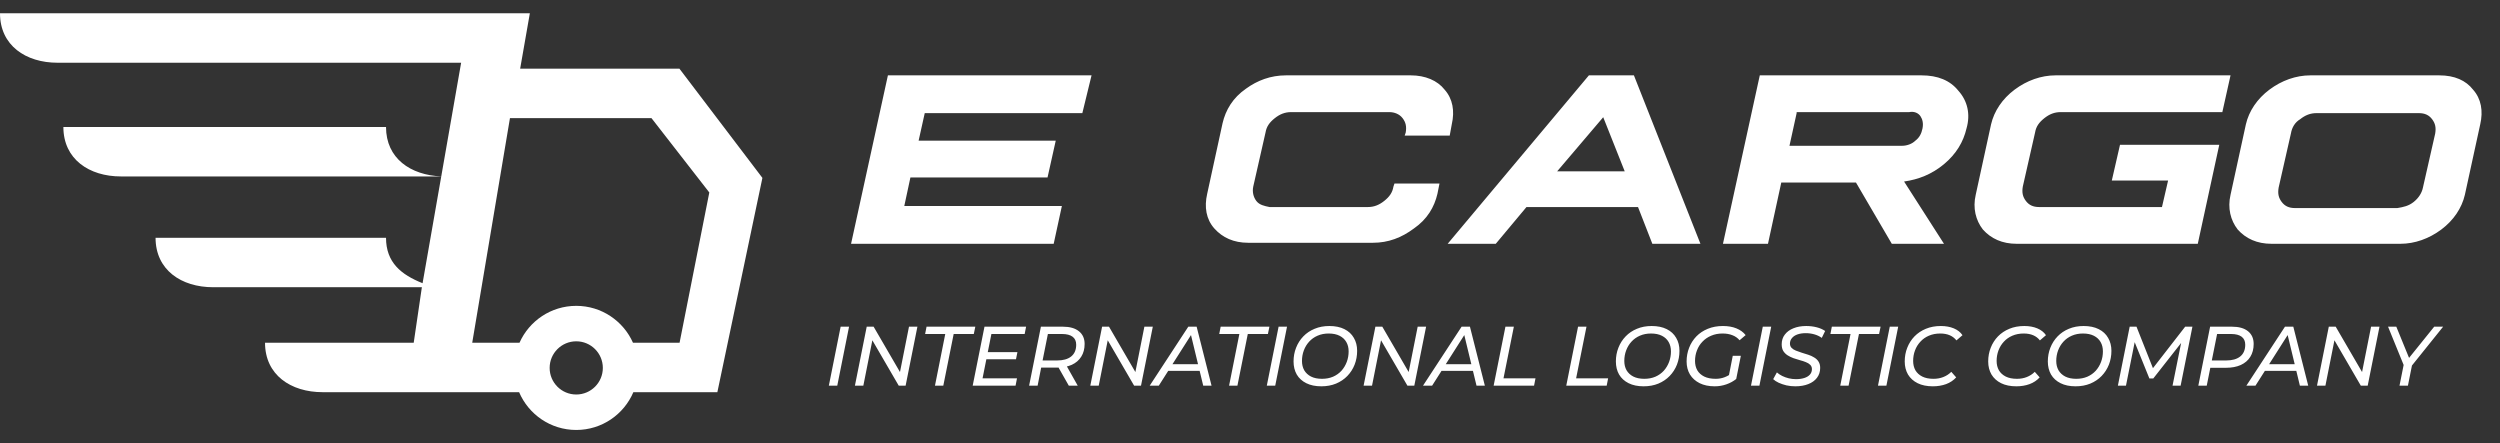 <svg width="282" height="50" viewBox="0 0 282 50" fill="none" xmlns="http://www.w3.org/2000/svg">
<rect x="0" y="0" width="282" height="50" fill="#333333" stroke="none"/>
<path fill-rule="evenodd" clip-rule="evenodd" d="M53.267 38.661L57.523 13.325H73.486L80.01 21.712L76.656 38.661H72.791H71.4C70.311 36.21 67.855 34.5 65 34.5C62.145 34.5 59.689 36.21 58.6 38.661H57.188H53.267ZM72.791 44.238H71.444C70.378 46.743 67.894 48.5 65 48.5C62.106 48.5 59.622 46.743 58.556 44.238H57.188H52.117H49.392H36.394C32.805 44.238 29.895 42.294 29.895 38.661H38.281H46.667L47.587 32.399H24.046C20.457 32.399 17.547 30.455 17.547 26.822H43.543C43.543 29.606 45.252 30.986 47.667 31.946L49.773 19.903H13.648C10.059 19.903 7.149 17.958 7.149 14.325H43.543C43.543 17.867 46.309 19.755 49.774 19.897L52.016 7.077H6.499C2.91 7.077 0 5.132 0 1.5H59.766L58.673 7.748H76.641L86 20.066L80.918 44.238H72.791ZM65 44.5C66.657 44.5 68 43.157 68 41.5C68 39.843 66.657 38.5 65 38.5C63.343 38.5 62 39.843 62 41.5C62 43.157 63.343 44.5 65 44.5Z" fill="white"/>
<g clip-path="url(#clip0_10_122)">
<path d="M123.127 8.5H100.156L96 27.5H118.856L119.779 23.239H102.003L102.695 20.015H118.163L119.087 15.87H103.619L104.311 12.761H122.088L123.127 8.5ZM145.059 8.5H159.142C160.758 8.5 162.143 9.076 162.951 10.112C163.875 11.149 164.105 12.53 163.759 14.027L163.528 15.294H158.449L158.565 14.948C158.68 14.258 158.565 13.797 158.218 13.336C157.872 12.876 157.295 12.646 156.718 12.646H145.636C144.944 12.646 144.366 12.876 143.789 13.336C143.212 13.797 142.866 14.258 142.75 14.948L141.365 21.052C141.25 21.627 141.365 22.203 141.711 22.664C142.058 23.124 142.635 23.239 143.212 23.355H154.294C154.986 23.355 155.563 23.124 156.141 22.664C156.718 22.203 157.064 21.742 157.179 21.052L157.295 20.706H162.374L162.143 21.858C161.797 23.355 160.989 24.736 159.488 25.773C158.103 26.809 156.602 27.385 154.871 27.385H140.788C139.172 27.385 137.902 26.809 136.979 25.773C136.055 24.736 135.824 23.355 136.171 21.858L137.902 13.912C138.248 12.415 139.056 11.033 140.557 9.997C141.827 9.076 143.327 8.5 145.059 8.5ZM184.306 8.5H179.227L163.297 27.5H168.723L172.186 23.355H184.768L186.384 27.5H191.809L184.306 8.5ZM175.649 19.324L180.843 13.221L183.267 19.324H175.649ZM198.504 8.5H216.743C218.59 8.5 219.975 9.076 220.898 10.227C221.937 11.379 222.284 12.876 221.822 14.488C221.476 15.985 220.668 17.367 219.282 18.518C217.897 19.67 216.396 20.245 214.78 20.476L219.282 27.5H213.395L209.355 20.591H200.928L199.428 27.5H194.349L198.504 8.5ZM202.66 12.761L201.852 16.445H214.55C215.127 16.445 215.704 16.215 216.05 15.87C216.512 15.524 216.743 15.064 216.858 14.488C216.974 13.912 216.858 13.451 216.627 13.106C216.396 12.761 215.935 12.53 215.358 12.646H202.66V12.761ZM251.604 8.5H231.864C230.248 8.5 228.632 9.076 227.247 10.112C225.862 11.149 224.939 12.53 224.592 14.027L222.861 21.973C222.514 23.47 222.861 24.852 223.669 25.888C224.592 26.924 225.862 27.5 227.478 27.5H247.91L250.334 16.33H239.137L238.213 20.361H244.562L243.87 23.355H230.018C229.325 23.355 228.863 23.124 228.517 22.664C228.171 22.203 228.055 21.742 228.171 21.052L229.556 14.948C229.671 14.258 230.018 13.797 230.595 13.336C231.172 12.876 231.749 12.646 232.442 12.646H250.68L251.604 8.5ZM275.152 8.5H260.607C258.991 8.5 257.375 9.076 255.99 10.112C254.605 11.149 253.681 12.53 253.335 14.027L251.604 21.973C251.257 23.47 251.604 24.852 252.412 25.888C253.335 26.924 254.605 27.5 256.221 27.5H270.765C272.381 27.5 273.997 26.924 275.383 25.888C276.768 24.852 277.691 23.47 278.038 21.973L279.769 14.027C280.115 12.53 279.885 11.149 278.961 10.112C278.153 9.076 276.883 8.5 275.152 8.5ZM259.453 13.451C260.03 12.991 260.607 12.761 261.3 12.761H272.843C273.536 12.761 273.997 12.991 274.344 13.451C274.69 13.912 274.806 14.373 274.69 15.064L273.305 21.167C273.189 21.742 272.843 22.318 272.266 22.779C271.689 23.239 271.112 23.355 270.419 23.47H258.876C258.183 23.47 257.721 23.239 257.375 22.779C257.029 22.318 256.913 21.858 257.029 21.167L258.414 15.064C258.529 14.373 258.876 13.797 259.453 13.451Z" fill="white"/>
</g>
<path d="M93.494 43.5L94.824 36.85H95.774L94.444 43.5H93.494ZM96.435 43.5L97.765 36.85H98.544L101.736 42.341L101.451 42.303L102.534 36.85H103.484L102.154 43.5H101.375L98.183 38.009L98.468 38.047L97.385 43.5H96.435ZM105.465 43.5L106.624 37.676H104.353L104.515 36.85H110.015L109.844 37.676H107.574L106.405 43.5H105.465ZM111.345 39.719H114.765L114.603 40.526H111.183L111.345 39.719ZM110.832 42.673H114.717L114.556 43.5H109.72L111.05 36.85H115.743L115.582 37.676H111.829L110.832 42.673ZM116.084 43.5L117.414 36.85H119.894C120.673 36.85 121.274 37.021 121.699 37.363C122.129 37.705 122.345 38.183 122.345 38.797C122.345 39.355 122.218 39.833 121.965 40.232C121.718 40.631 121.36 40.938 120.891 41.154C120.423 41.362 119.865 41.467 119.219 41.467H117.044L117.528 41.03L117.044 43.5H116.084ZM120.559 43.5L119.191 41.087H120.207L121.566 43.5H120.559ZM117.509 41.135L117.186 40.66H119.248C119.925 40.66 120.451 40.511 120.825 40.213C121.205 39.909 121.395 39.466 121.395 38.883C121.395 38.484 121.259 38.183 120.986 37.98C120.714 37.778 120.321 37.676 119.808 37.676H117.813L118.298 37.192L117.509 41.135ZM122.987 43.5L124.317 36.85H125.096L128.288 42.341L128.003 42.303L129.086 36.85H130.036L128.706 43.5H127.927L124.735 38.009L125.02 38.047L123.937 43.5H122.987ZM129.689 43.5L134.04 36.85H134.981L136.662 43.5H135.722L134.24 37.363H134.62L130.715 43.5H129.689ZM131.304 41.837L131.722 41.078H135.456L135.589 41.837H131.304ZM138.641 43.5L139.8 37.676H137.529L137.691 36.85H143.191L143.02 37.676H140.75L139.581 43.5H138.641ZM142.896 43.5L144.226 36.85H145.176L143.846 43.5H142.896ZM149.038 43.576C148.38 43.576 147.816 43.459 147.347 43.224C146.879 42.99 146.521 42.664 146.274 42.246C146.033 41.822 145.913 41.331 145.913 40.773C145.913 40.222 146.008 39.706 146.198 39.225C146.388 38.737 146.66 38.31 147.015 37.943C147.369 37.575 147.794 37.29 148.288 37.087C148.782 36.879 149.336 36.774 149.95 36.774C150.615 36.774 151.182 36.891 151.651 37.126C152.119 37.36 152.474 37.689 152.715 38.114C152.962 38.532 153.085 39.019 153.085 39.577C153.085 40.127 152.99 40.647 152.8 41.135C152.61 41.616 152.338 42.04 151.983 42.407C151.629 42.775 151.201 43.063 150.701 43.272C150.207 43.475 149.653 43.576 149.038 43.576ZM149.124 42.73C149.58 42.73 149.995 42.651 150.368 42.493C150.742 42.328 151.059 42.103 151.318 41.819C151.578 41.527 151.777 41.195 151.917 40.821C152.056 40.447 152.126 40.051 152.126 39.633C152.126 39.234 152.04 38.886 151.869 38.589C151.698 38.285 151.445 38.047 151.109 37.876C150.774 37.705 150.362 37.62 149.874 37.62C149.412 37.62 148.994 37.702 148.62 37.867C148.253 38.025 147.936 38.25 147.67 38.541C147.411 38.826 147.211 39.155 147.072 39.529C146.932 39.903 146.863 40.298 146.863 40.717C146.863 41.115 146.948 41.467 147.119 41.771C147.297 42.069 147.55 42.303 147.879 42.474C148.215 42.645 148.63 42.73 149.124 42.73ZM153.815 43.5L155.145 36.85H155.924L159.116 42.341L158.831 42.303L159.914 36.85H160.864L159.534 43.5H158.755L155.563 38.009L155.848 38.047L154.765 43.5H153.815ZM160.518 43.5L164.869 36.85H165.809L167.491 43.5H166.55L165.068 37.363H165.448L161.544 43.5H160.518ZM162.133 41.837L162.551 41.078H166.284L166.417 41.837H162.133ZM168.483 43.5L169.813 36.85H170.763L169.594 42.673H173.204L173.043 43.5H168.483ZM176.675 43.5L178.005 36.85H178.955L177.786 42.673H181.396L181.235 43.5H176.675ZM185.396 43.576C184.738 43.576 184.174 43.459 183.705 43.224C183.237 42.99 182.879 42.664 182.632 42.246C182.391 41.822 182.271 41.331 182.271 40.773C182.271 40.222 182.366 39.706 182.556 39.225C182.746 38.737 183.018 38.31 183.373 37.943C183.727 37.575 184.152 37.29 184.646 37.087C185.14 36.879 185.694 36.774 186.308 36.774C186.973 36.774 187.54 36.891 188.009 37.126C188.477 37.36 188.832 37.689 189.073 38.114C189.32 38.532 189.443 39.019 189.443 39.577C189.443 40.127 189.348 40.647 189.158 41.135C188.968 41.616 188.696 42.04 188.341 42.407C187.987 42.775 187.559 43.063 187.059 43.272C186.565 43.475 186.011 43.576 185.396 43.576ZM185.482 42.73C185.938 42.73 186.353 42.651 186.726 42.493C187.1 42.328 187.417 42.103 187.676 41.819C187.936 41.527 188.135 41.195 188.275 40.821C188.414 40.447 188.484 40.051 188.484 39.633C188.484 39.234 188.398 38.886 188.227 38.589C188.056 38.285 187.803 38.047 187.467 37.876C187.132 37.705 186.72 37.62 186.232 37.62C185.77 37.62 185.352 37.702 184.978 37.867C184.611 38.025 184.294 38.25 184.028 38.541C183.769 38.826 183.569 39.155 183.43 39.529C183.29 39.903 183.221 40.298 183.221 40.717C183.221 41.115 183.306 41.467 183.477 41.771C183.655 42.069 183.908 42.303 184.237 42.474C184.573 42.645 184.988 42.73 185.482 42.73ZM193.422 43.576C192.764 43.576 192.197 43.459 191.722 43.224C191.253 42.99 190.889 42.664 190.629 42.246C190.376 41.822 190.249 41.331 190.249 40.773C190.249 40.222 190.344 39.706 190.534 39.225C190.724 38.737 190.997 38.31 191.351 37.943C191.712 37.575 192.143 37.29 192.643 37.087C193.15 36.879 193.717 36.774 194.344 36.774C194.926 36.774 195.433 36.863 195.864 37.04C196.301 37.217 196.649 37.471 196.909 37.8L196.225 38.38C196.003 38.12 195.731 37.93 195.408 37.809C195.091 37.683 194.724 37.62 194.306 37.62C193.831 37.62 193.403 37.702 193.023 37.867C192.643 38.025 192.317 38.246 192.045 38.532C191.772 38.81 191.563 39.139 191.418 39.52C191.272 39.893 191.199 40.292 191.199 40.717C191.199 41.115 191.285 41.467 191.456 41.771C191.633 42.069 191.893 42.303 192.235 42.474C192.583 42.645 193.014 42.73 193.527 42.73C193.9 42.73 194.246 42.667 194.562 42.541C194.885 42.414 195.189 42.23 195.474 41.989L195.845 42.749C195.522 43.009 195.148 43.212 194.724 43.358C194.306 43.503 193.872 43.576 193.422 43.576ZM194.971 42.607L195.455 40.137H196.367L195.845 42.749L194.971 42.607ZM197.512 43.5L198.842 36.85H199.792L198.462 43.5H197.512ZM202.504 43.576C202.169 43.576 201.839 43.541 201.516 43.471C201.2 43.395 200.908 43.297 200.642 43.177C200.383 43.057 200.174 42.92 200.015 42.769L200.433 42.008C200.604 42.16 200.804 42.294 201.032 42.407C201.266 42.522 201.513 42.61 201.773 42.673C202.039 42.737 202.311 42.769 202.59 42.769C202.945 42.769 203.258 42.724 203.53 42.636C203.803 42.547 204.012 42.42 204.157 42.255C204.309 42.084 204.385 41.879 204.385 41.638C204.385 41.442 204.322 41.28 204.195 41.154C204.069 41.027 203.904 40.925 203.701 40.849C203.505 40.767 203.283 40.694 203.036 40.631C202.796 40.561 202.552 40.485 202.305 40.403C202.064 40.314 201.843 40.207 201.64 40.08C201.444 39.953 201.282 39.792 201.155 39.596C201.035 39.393 200.975 39.139 200.975 38.836C200.975 38.411 201.092 38.047 201.326 37.743C201.561 37.433 201.884 37.195 202.295 37.031C202.713 36.859 203.195 36.774 203.739 36.774C204.151 36.774 204.544 36.822 204.917 36.916C205.291 37.011 205.611 37.151 205.877 37.334L205.497 38.114C205.25 37.936 204.971 37.803 204.661 37.715C204.351 37.626 204.028 37.581 203.692 37.581C203.331 37.581 203.017 37.629 202.751 37.724C202.485 37.819 202.28 37.955 202.134 38.133C201.988 38.303 201.912 38.506 201.906 38.74C201.906 38.943 201.966 39.108 202.086 39.234C202.207 39.361 202.368 39.466 202.571 39.548C202.774 39.63 202.995 39.709 203.236 39.785C203.483 39.855 203.727 39.931 203.967 40.014C204.208 40.09 204.43 40.191 204.632 40.318C204.841 40.438 205.006 40.593 205.126 40.783C205.253 40.973 205.316 41.214 205.316 41.505C205.316 41.929 205.196 42.3 204.955 42.617C204.721 42.927 204.392 43.164 203.967 43.329C203.549 43.494 203.062 43.576 202.504 43.576ZM207.581 43.5L208.74 37.676H206.469L206.631 36.85H212.131L211.96 37.676H209.69L208.521 43.5H207.581ZM211.836 43.5L213.166 36.85H214.116L212.786 43.5H211.836ZM218.026 43.576C217.354 43.576 216.781 43.459 216.306 43.224C215.838 42.99 215.477 42.664 215.223 42.246C214.976 41.822 214.853 41.331 214.853 40.773C214.853 40.222 214.948 39.706 215.138 39.225C215.328 38.737 215.6 38.31 215.955 37.943C216.316 37.575 216.743 37.29 217.237 37.087C217.738 36.879 218.301 36.774 218.928 36.774C219.479 36.774 219.967 36.863 220.391 37.04C220.816 37.217 221.142 37.474 221.37 37.809L220.686 38.398C220.489 38.145 220.239 37.952 219.935 37.819C219.631 37.686 219.273 37.62 218.862 37.62C218.387 37.62 217.959 37.702 217.579 37.867C217.206 38.025 216.886 38.25 216.62 38.541C216.354 38.826 216.151 39.155 216.012 39.529C215.872 39.903 215.803 40.298 215.803 40.717C215.803 41.115 215.888 41.467 216.059 41.771C216.237 42.069 216.493 42.303 216.829 42.474C217.171 42.645 217.592 42.73 218.092 42.73C218.498 42.73 218.868 42.664 219.204 42.531C219.546 42.398 219.847 42.202 220.106 41.942L220.657 42.569C220.353 42.905 219.973 43.158 219.517 43.329C219.061 43.494 218.564 43.576 218.026 43.576ZM227.442 43.576C226.771 43.576 226.198 43.459 225.723 43.224C225.254 42.99 224.893 42.664 224.64 42.246C224.393 41.822 224.269 41.331 224.269 40.773C224.269 40.222 224.364 39.706 224.554 39.225C224.744 38.737 225.017 38.31 225.371 37.943C225.732 37.575 226.16 37.29 226.654 37.087C227.154 36.879 227.718 36.774 228.345 36.774C228.896 36.774 229.383 36.863 229.808 37.04C230.232 37.217 230.558 37.474 230.786 37.809L230.102 38.398C229.906 38.145 229.656 37.952 229.352 37.819C229.048 37.686 228.69 37.62 228.278 37.62C227.803 37.62 227.376 37.702 226.996 37.867C226.622 38.025 226.302 38.25 226.036 38.541C225.77 38.826 225.568 39.155 225.428 39.529C225.289 39.903 225.219 40.298 225.219 40.717C225.219 41.115 225.305 41.467 225.476 41.771C225.653 42.069 225.91 42.303 226.245 42.474C226.587 42.645 227.008 42.73 227.509 42.73C227.914 42.73 228.285 42.664 228.62 42.531C228.962 42.398 229.263 42.202 229.523 41.942L230.074 42.569C229.77 42.905 229.39 43.158 228.934 43.329C228.478 43.494 227.981 43.576 227.442 43.576ZM234.121 43.576C233.462 43.576 232.898 43.459 232.43 43.224C231.961 42.99 231.603 42.664 231.356 42.246C231.116 41.822 230.995 41.331 230.995 40.773C230.995 40.222 231.09 39.706 231.28 39.225C231.47 38.737 231.743 38.31 232.097 37.943C232.452 37.575 232.876 37.29 233.37 37.087C233.864 36.879 234.418 36.774 235.033 36.774C235.698 36.774 236.265 36.891 236.733 37.126C237.202 37.36 237.557 37.689 237.797 38.114C238.044 38.532 238.168 39.019 238.168 39.577C238.168 40.127 238.073 40.647 237.883 41.135C237.693 41.616 237.42 42.04 237.066 42.407C236.711 42.775 236.284 43.063 235.783 43.272C235.289 43.475 234.735 43.576 234.121 43.576ZM234.206 42.73C234.662 42.73 235.077 42.651 235.451 42.493C235.824 42.328 236.141 42.103 236.401 41.819C236.66 41.527 236.86 41.195 236.999 40.821C237.139 40.447 237.208 40.051 237.208 39.633C237.208 39.234 237.123 38.886 236.952 38.589C236.781 38.285 236.527 38.047 236.192 37.876C235.856 37.705 235.444 37.62 234.957 37.62C234.494 37.62 234.076 37.702 233.703 37.867C233.335 38.025 233.019 38.25 232.753 38.541C232.493 38.826 232.294 39.155 232.154 39.529C232.015 39.903 231.945 40.298 231.945 40.717C231.945 41.115 232.031 41.467 232.202 41.771C232.379 42.069 232.632 42.303 232.962 42.474C233.297 42.645 233.712 42.73 234.206 42.73ZM238.898 43.5L240.228 36.85H240.997L242.992 41.885L242.584 41.876L246.488 36.85H247.305L245.975 43.5H245.063L246.118 38.256L246.355 38.275L242.888 42.693H242.451L240.655 38.256L240.855 38.285L239.81 43.5H238.898ZM247.971 43.5L249.301 36.85H251.771C252.55 36.85 253.152 37.021 253.576 37.363C254 37.705 254.213 38.183 254.213 38.797C254.213 39.361 254.086 39.846 253.833 40.251C253.586 40.65 253.228 40.957 252.759 41.172C252.29 41.382 251.736 41.486 251.097 41.486H248.912L249.415 41.03L248.921 43.5H247.971ZM249.396 41.135L249.064 40.66H251.116C251.793 40.66 252.319 40.511 252.693 40.213C253.073 39.909 253.263 39.466 253.263 38.883C253.263 38.484 253.126 38.183 252.854 37.98C252.582 37.778 252.192 37.676 251.686 37.676H249.681L250.185 37.192L249.396 41.135ZM253.393 43.5L257.744 36.85H258.685L260.366 43.5H259.426L257.944 37.363H258.324L254.419 43.5H253.393ZM255.008 41.837L255.426 41.078H259.16L259.293 41.837H255.008ZM261.358 43.5L262.688 36.85H263.467L266.659 42.341L266.374 42.303L267.457 36.85H268.407L267.077 43.5H266.298L263.106 38.009L263.391 38.047L262.308 43.5H261.358ZM270.664 43.5L271.177 40.935L271.291 41.562L269.372 36.85H270.303L271.918 40.802L271.386 40.812L274.578 36.85H275.585L271.794 41.572L272.127 40.935L271.614 43.5H270.664Z" fill="white"/>
<defs>
<clipPath id="clip0_10_122">
<rect width="184" height="19" fill="white" transform="translate(96 8.5)"/>
</clipPath>
</defs>
</svg>
